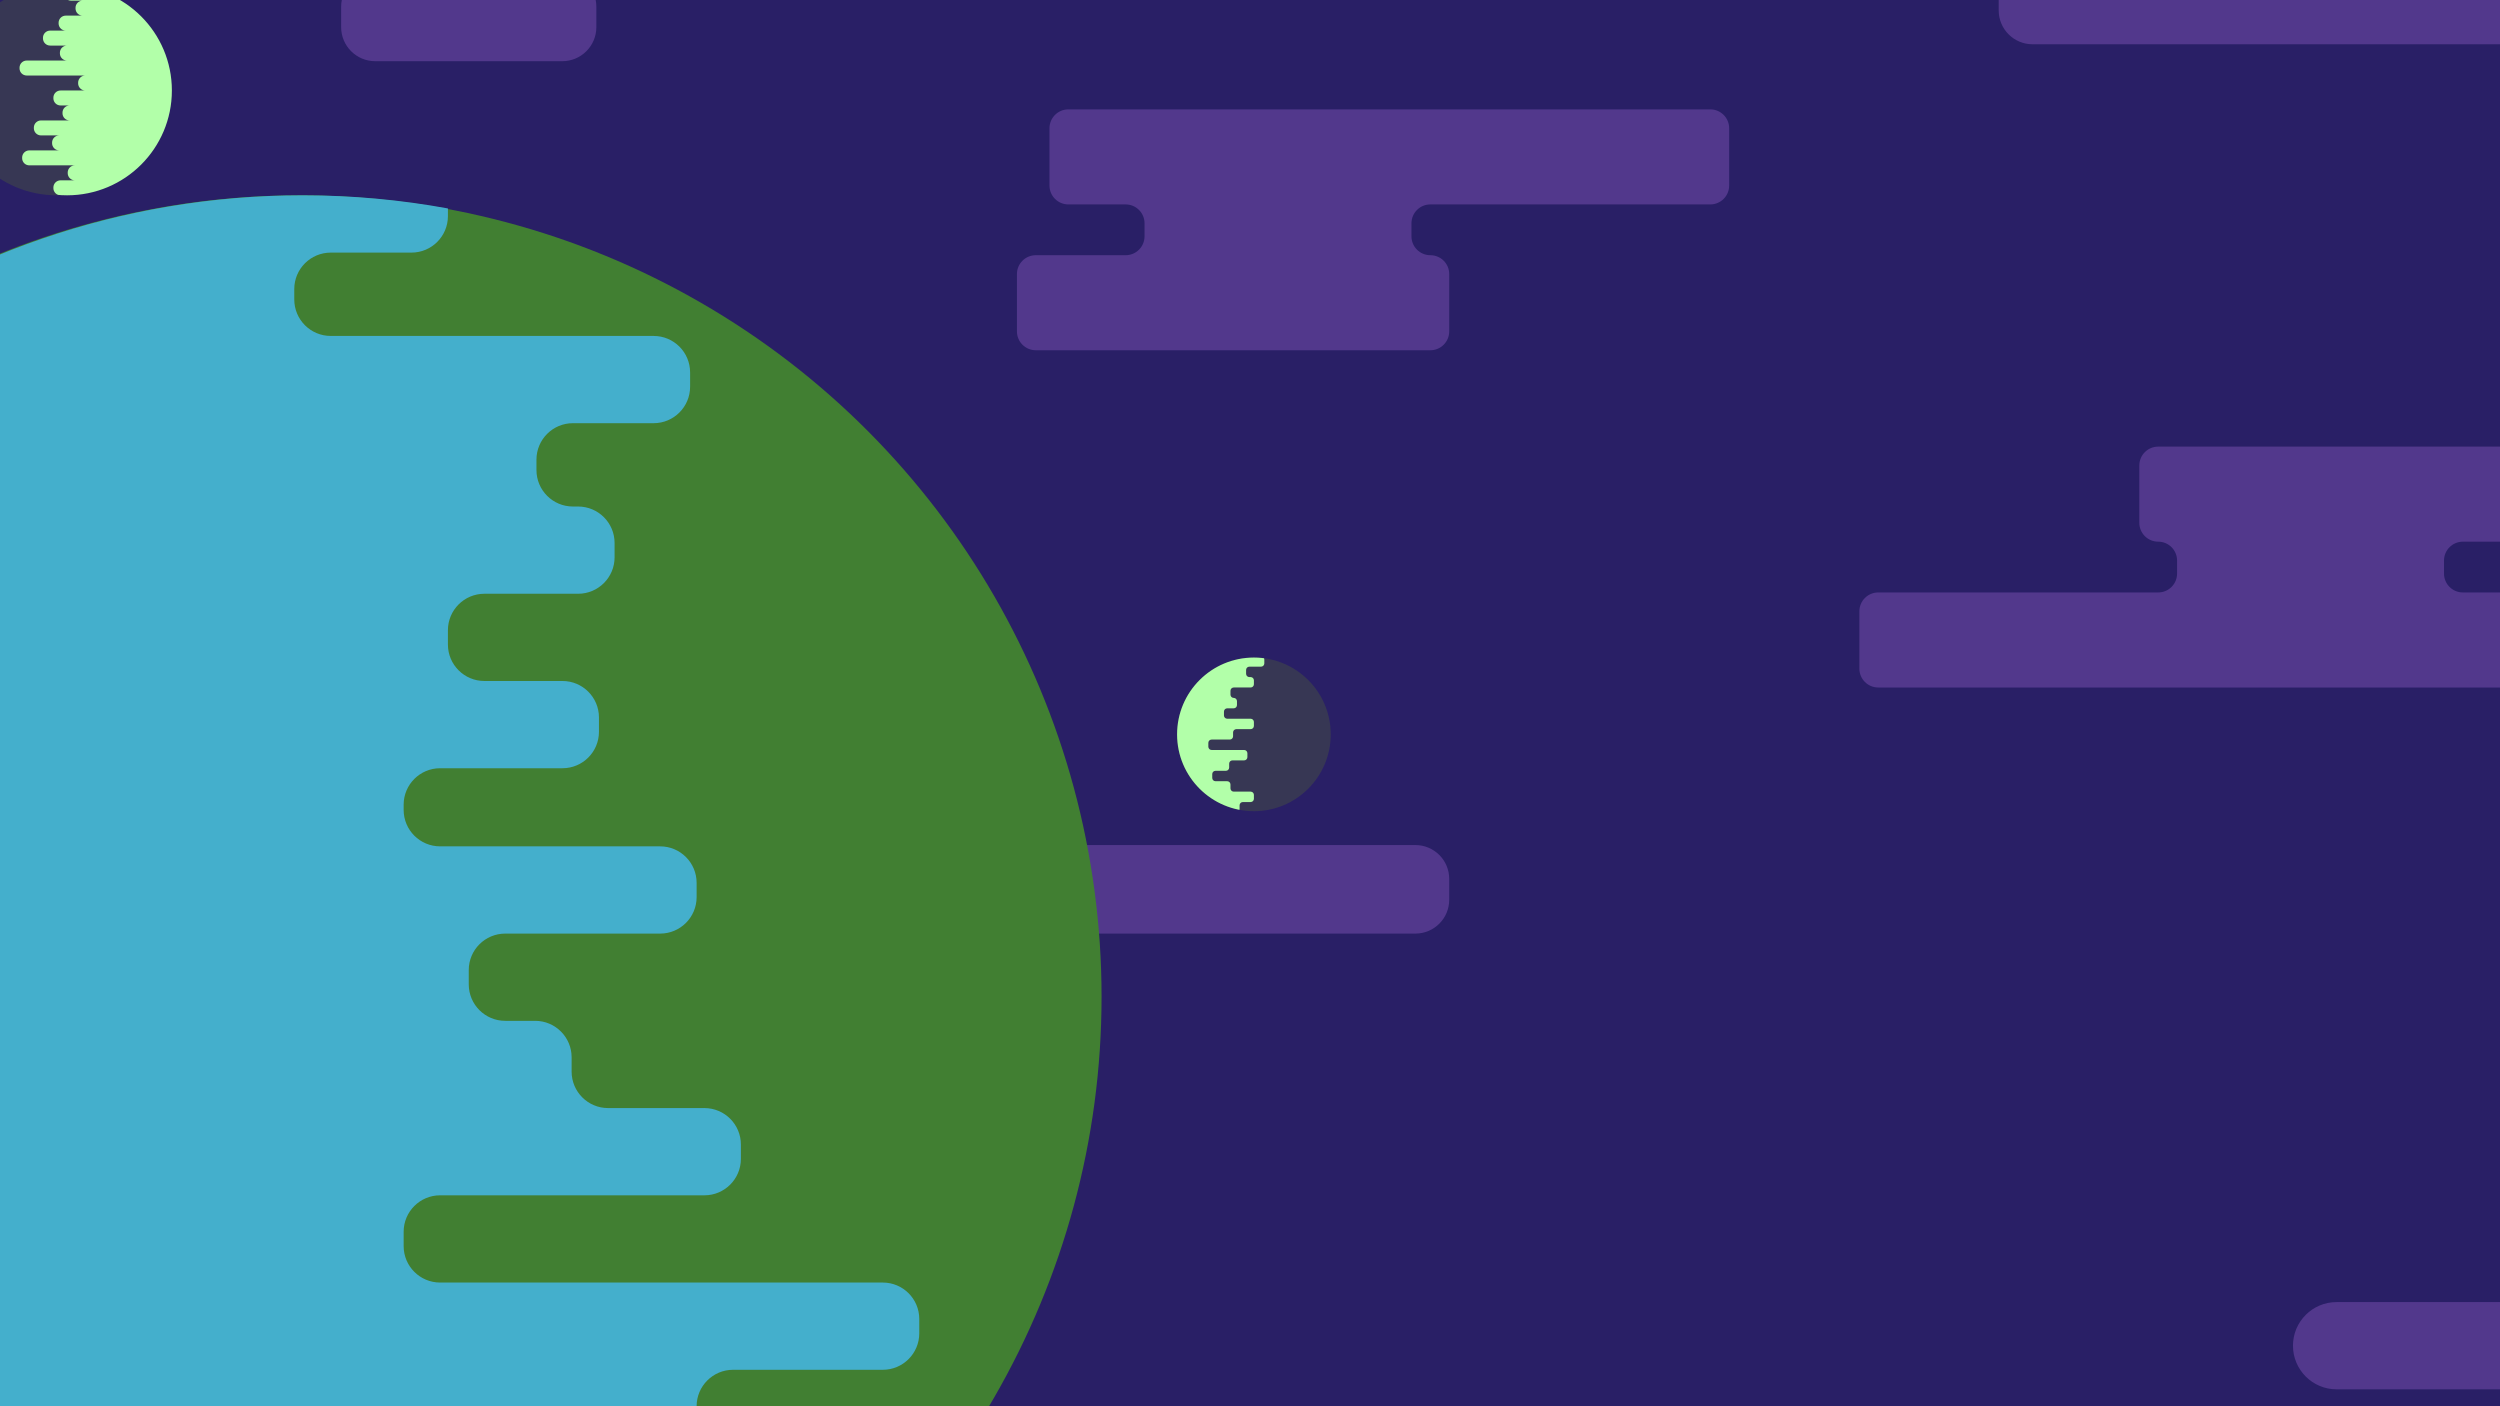 <?xml version="1.0" encoding="utf-8"?>
<!-- Generator: Adobe Illustrator 26.5.0, SVG Export Plug-In . SVG Version: 6.00 Build 0)  -->
<svg version="1.1" id="Layer_1" xmlns="http://www.w3.org/2000/svg" xmlns:xlink="http://www.w3.org/1999/xlink" x="0px" y="0px"
	 viewBox="0 0 1920 1080" style="enable-background:new 0 0 1920 1080;" xml:space="preserve">
<style type="text/css">
	.st0{fill:#291F66;}
	.st1{fill:#52388C;}
	.st2{fill:none;}
	.st3{fill:#417F32;}
	.st4{fill:#44AFCC;}
	.st5{fill:#373754;}
	.st6{clip-path:url(#SVGID_00000137106552276579330020000000805284165437227693_);fill:#B2FFA9;}
	.st7{clip-path:url(#SVGID_00000096020934411920534880000016419614910168002951_);fill:#B2FFA9;}
	.st8{display:none;}
	.st9{display:inline;fill:#F86624;}
	.st10{display:inline;fill:#EA3546;}
	.st11{display:inline;fill:#F427B6;}
	.st12{display:inline;fill:#F45DD4;}
	.st13{display:inline;fill:none;stroke:#CCCCCC;stroke-width:7;stroke-linecap:round;stroke-miterlimit:10;}
	.st14{display:inline;fill:none;stroke:#999999;stroke-width:12;stroke-linecap:round;stroke-miterlimit:10;}
	.st15{display:inline;fill:none;stroke:#808080;stroke-width:7;stroke-linecap:round;stroke-miterlimit:10;}
	.st16{display:inline;fill:none;stroke:#F427B6;stroke-width:5;stroke-linecap:round;stroke-linejoin:round;stroke-miterlimit:10;}
</style>
<g id="Layer_2_00000087414199206016518250000000733180922073641857_">
	<rect x="-18" y="-15" class="st0" width="1961" height="1115"/>
</g>
<g id="Layer_3">
	<path class="st1" d="M1087,717H636c-14.36,0-26-11.64-26-26v-16c0-14.36,11.64-26,26-26h451c14.36,0,26,11.64,26,26v16
		C1113,705.36,1101.36,717,1087,717z"/>
	<path class="st1" d="M1794.5,1000h201.67c18.5,0,33.5,15,33.5,33.5l0,0c0,18.5-15,33.5-33.5,33.5H1794.5c-18.5,0-33.5-15-33.5-33.5
		l0,0C1761,1015,1776,1000,1794.5,1000z"/>
	<path class="st1" d="M431.83,47H288.17C273.72,47,262,35.28,262,20.83V5.17C262-9.28,273.72-21,288.17-21h143.67
		C446.28-21,458-9.28,458,5.17v15.67C458,35.28,446.28,47,431.83,47z"/>
	<path class="st1" d="M1328,142.5v-44c0-8.01-6.49-14.5-14.5-14.5h-493c-8.01,0-14.5,6.49-14.5,14.5v44c0,8.01,6.49,14.5,14.5,14.5
		h44c8.01,0,14.5,6.49,14.5,14.5v10c0,8.01-6.49,14.5-14.5,14.5h-69c-8.01,0-14.5,6.49-14.5,14.5v44c0,8.01,6.49,14.5,14.5,14.5h303
		c8.01,0,14.5-6.49,14.5-14.5v-44c0-8.01-6.49-14.5-14.5-14.5l0,0c-8.01,0-14.5-6.49-14.5-14.5v-10c0-8.01,6.49-14.5,14.5-14.5h215
		C1321.51,157,1328,150.51,1328,142.5z"/>
	<path class="st1" d="M1428,469.5v44c0,8.01,6.49,14.5,14.5,14.5h493c8.01,0,14.5-6.49,14.5-14.5v-44c0-8.01-6.49-14.5-14.5-14.5
		h-44c-8.01,0-14.5-6.49-14.5-14.5v-10c0-8.01,6.49-14.5,14.5-14.5h69c8.01,0,14.5-6.49,14.5-14.5v-44c0-8.01-6.49-14.5-14.5-14.5
		h-303c-8.01,0-14.5,6.49-14.5,14.5v44c0,8.01,6.49,14.5,14.5,14.5l0,0c8.01,0,14.5,6.49,14.5,14.5v10c0,8.01-6.49,14.5-14.5,14.5
		h-215C1434.49,455,1428,461.49,1428,469.5z"/>
	<path class="st1" d="M2012,34h-451c-14.36,0-26-11.64-26-26V-8c0-14.36,11.64-26,26-26h451c14.36,0,26,11.64,26,26V8
		C2038,22.36,2026.36,34,2012,34z"/>
</g>
<g id="Layer_1_00000124867224702586454470000001144228760956122812_">
	<polygon class="st2" points="-21,499 -18,499 -18,499 	"/>
	<circle class="st3" cx="230.5" cy="765.5" r="615.5"/>
	<path class="st4" d="M706,1024v-11c0-15.46-12.54-28-28-28H338c-15.46,0-28-12.54-28-28v-11c0-15.46,12.54-28,28-28h203
		c15.46,0,28-12.54,28-28v-11c0-15.46-12.54-28-28-28h-74c-15.46,0-28-12.54-28-28v-11c0-15.46-12.54-28-28-28h-23
		c-15.46,0-28-12.54-28-28v-11c0-15.46,12.54-28,28-28h119c15.46,0,28-12.54,28-28v-11c0-15.46-12.54-28-28-28H338
		c-15.46,0-28-12.54-28-28v-4c0-15.46,12.54-28,28-28h94c15.46,0,28-12.54,28-28v-11c0-15.46-12.54-28-28-28h-60
		c-15.46,0-28-12.54-28-28v-11c0-15.46,12.54-28,28-28h72c15.46,0,28-12.54,28-28v-11c0-15.46-12.54-28-28-28h-4
		c-15.46,0-28-12.54-28-28v-8c0-15.46,12.54-28,28-28h62c15.46,0,28-12.54,28-28v-11c0-15.46-12.54-28-28-28H254
		c-15.46,0-28-12.54-28-28v-8c0-15.46,12.54-28,28-28h62c15.46,0,28-12.54,28-28v-5.92C307.84,153.47,270.57,150,232.5,150
		c-140.32,0-269.66,46.96-373.19,126.01c1.72,3.63,2.69,7.7,2.69,11.99v6c0,15.46-12.54,28-28,28h-28.27
		c-19.1,18.39-37.02,37.99-53.63,58.69c5.07,5.13,12.12,8.31,19.9,8.31h4c15.46,0,28,12.54,28,28v11c0,15.46-12.54,28-28,28h-72
		c-1.28,0-2.54,0.09-3.78,0.26c-8.45,14.51-16.33,29.4-23.59,44.64c2.71,12.63,13.93,22.1,27.37,22.1h60c15.46,0,28,12.54,28,28v11
		c0,15.46-12.54,28-28,28h-94c-15.46,0-28,12.54-28,28v11c0,15.46,12.54,28,28,28h169c15.46,0,28,12.54,28,28v4
		c0,15.46-12.54,28-28,28h-119c-15.46,0-28,12.54-28,28v11c0,15.46,12.54,28,28,28h23c15.46,0,28,12.54,28,28v11
		c0,15.46,12.54,28,28,28h74c15.46,0,28,12.54,28,28v11c0,15.46-12.54,28-28,28h-203c-13.81,0-25.27,10-27.57,23.15
		c4.02,13.54,8.51,26.88,13.42,40.01C-340,983.6-335.16,985-330,985h225c15.46,0,28,12.54,28,28v8c0,15.46-12.54,28-28,28l0,0
		c-15.46,0-28,12.54-28,28v11c0,15.46,12.54,28,28,28h612c15.46,0,28-12.54,28-28v-8c0-15.46,12.54-28,28-28h115
		C693.46,1052,706,1039.46,706,1024z"/>
</g>
<g id="Layer_4">
	<circle class="st5" cx="43.5" cy="69.5" r="80.5"/>
	<g>
		<g>
			<defs>
				<circle id="SVGID_1_" cx="51.5" cy="69.5" r="80.5"/>
			</defs>
			<clipPath id="SVGID_00000135670401597029593470000010961461712277222283_">
				<use xlink:href="#SVGID_1_"  style="overflow:visible;"/>
			</clipPath>
			<path style="clip-path:url(#SVGID_00000135670401597029593470000010961461712277222283_);fill:#B2FFA9;" d="M207.5,58h-45
				c3.04,0,5.5-2.46,5.5-5.5V52c0-3.04-2.46-5.5-5.5-5.5h31c3.04,0,5.5-2.46,5.5-5.5v-0.5c0-3.04-2.46-5.5-5.5-5.5h-13
				c3.04,0,5.5-2.46,5.5-5.5V29c0-3.04-2.46-5.5-5.5-5.5h12c3.04,0,5.5-2.46,5.5-5.5v-0.5c0-3.04-2.46-5.5-5.5-5.5h13
				c3.04,0,5.5-2.46,5.5-5.5V6c0-3.04-2.46-5.5-5.5-5.5h-9c3.04,0,5.5-2.46,5.5-5.5v-0.5c0-3.04-2.46-5.5-5.5-5.5h-142
				C51.46-11,49-8.54,49-5.5V-5c0,3.04,2.46,5.5,5.5,5.5h9C60.46,0.5,58,2.96,58,6v0.5c0,3.04,2.46,5.5,5.5,5.5h-13
				c-3.04,0-5.5,2.46-5.5,5.5V18c0,3.04,2.46,5.5,5.5,5.5h-12c-3.04,0-5.5,2.46-5.5,5.5v0.5c0,3.04,2.46,5.5,5.5,5.5h13
				c-3.04,0-5.5,2.46-5.5,5.5V41c0,3.04,2.46,5.5,5.5,5.5h-31c-3.04,0-5.5,2.46-5.5,5.5v0.5c0,3.04,2.46,5.5,5.5,5.5h45
				c-3.04,0-5.5,2.46-5.5,5.5V64c0,3.04,2.46,5.5,5.5,5.5h-19c-3.04,0-5.5,2.46-5.5,5.5v0.5c0,3.04,2.46,5.5,5.5,5.5h7
				c-3.04,0-5.5,2.46-5.5,5.5V87c0,3.04,2.46,5.5,5.5,5.5h-22c-3.04,0-5.5,2.46-5.5,5.5v0.5c0,3.04,2.46,5.5,5.5,5.5h14
				c-3.04,0-5.5,2.46-5.5,5.5v0.5c0,3.04,2.46,5.5,5.5,5.5h-23c-3.04,0-5.5,2.46-5.5,5.5v0.5c0,3.04,2.46,5.5,5.5,5.5h35
				c-3.04,0-5.5,2.46-5.5,5.5v0.5c0,3.04,2.46,5.5,5.5,5.5h-11c-3.04,0-5.5,2.46-5.5,5.5v0.5c0,3.04,2.46,5.5,5.5,5.5h142
				c3.04,0,5.5-2.46,5.5-5.5V144c0-3.04-2.46-5.5-5.5-5.5h11c3.04,0,5.5-2.46,5.5-5.5v-0.5c0-3.04-2.46-5.5-5.5-5.5h-35
				c3.04,0,5.5-2.46,5.5-5.5V121c0-3.04-2.46-5.5-5.5-5.5h23c3.04,0,5.5-2.46,5.5-5.5v-0.5c0-3.04-2.46-5.5-5.5-5.5h-14
				c3.04,0,5.5-2.46,5.5-5.5V98c0-3.04-2.46-5.5-5.5-5.5h22c3.04,0,5.5-2.46,5.5-5.5v-0.5c0-3.04-2.46-5.5-5.5-5.5h-7
				c3.04,0,5.5-2.46,5.5-5.5V75c0-3.04-2.46-5.5-5.5-5.5h19c3.04,0,5.5-2.46,5.5-5.5v-0.5C213,60.46,210.54,58,207.5,58z"/>
		</g>
	</g>
</g>
<g id="Layer_5">
	<circle class="st5" cx="963" cy="564" r="59"/>
	<g>
		<g>
			<defs>
				<circle id="SVGID_00000134943559047326560860000009125366592393897868_" cx="963" cy="564" r="59"/>
			</defs>
			<clipPath id="SVGID_00000103966598393675609420000010540922602789227946_">
				<use xlink:href="#SVGID_00000134943559047326560860000009125366592393897868_"  style="overflow:visible;"/>
			</clipPath>
			<path style="clip-path:url(#SVGID_00000103966598393675609420000010540922602789227946_);fill:#B2FFA9;" d="M971,509.5v-3
				c0-1.38-1.12-2.5-2.5-2.5h-59c-1.38,0-2.5,1.12-2.5,2.5v3c0,1.38-1.12,2.5-2.5,2.5h-9c-1.38,0-2.5,1.12-2.5,2.5v3
				c0,1.38,1.12,2.5,2.5,2.5h1c1.38,0,2.5,1.12,2.5,2.5v3c0,1.38-1.12,2.5-2.5,2.5h-13c-1.38,0-2.5,1.12-2.5,2.5v3
				c0,1.38,1.12,2.5,2.5,2.5l0,0c1.38,0,2.5,1.12,2.5,2.5v3c0,1.38-1.12,2.5-2.5,2.5h-5c-1.38,0-2.5,1.12-2.5,2.5v3
				c0,1.38,1.12,2.5,2.5,2.5h18c1.38,0,2.5,1.12,2.5,2.5v3c0,1.38-1.12,2.5-2.5,2.5h-11c-1.38,0-2.5,1.12-2.5,2.5v3
				c0,1.38-1.12,2.5-2.5,2.5h-14c-1.38,0-2.5,1.12-2.5,2.5v3c0,1.38,1.12,2.5,2.5,2.5h25c1.38,0,2.5,1.12,2.5,2.5v3
				c0,1.38-1.12,2.5-2.5,2.5h-9c-1.38,0-2.5,1.12-2.5,2.5v3c0,1.38-1.12,2.5-2.5,2.5h-8c-1.38,0-2.5,1.12-2.5,2.5v3
				c0,1.38,1.12,2.5,2.5,2.5h9c1.38,0,2.5,1.12,2.5,2.5v3c0,1.38,1.12,2.5,2.5,2.5h13c1.38,0,2.5,1.12,2.5,2.5v3
				c0,1.38-1.12,2.5-2.5,2.5h-6c-1.38,0-2.5,1.12-2.5,2.5v3c0,1.38,1.12,2.5,2.5,2.5h59c1.38,0,2.5-1.12,2.5-2.5v-3
				c0-1.38,1.12-2.5,2.5-2.5h6c1.38,0,2.5-1.12,2.5-2.5v-3c0-1.38-1.12-2.5-2.5-2.5h-13c-1.38,0-2.5-1.12-2.5-2.5v-3
				c0-1.38-1.12-2.5-2.5-2.5h-9c-1.38,0-2.5-1.12-2.5-2.5v-3c0-1.38,1.12-2.5,2.5-2.5h8c1.38,0,2.5-1.12,2.5-2.5v-3
				c0-1.38,1.12-2.5,2.5-2.5h9c1.38,0,2.5-1.12,2.5-2.5v-3c0-1.38-1.12-2.5-2.5-2.5h-25c-1.38,0-2.5-1.12-2.5-2.5v-3
				c0-1.38,1.12-2.5,2.5-2.5h14c1.38,0,2.5-1.12,2.5-2.5v-3c0-1.38,1.12-2.5,2.5-2.5h11c1.38,0,2.5-1.12,2.5-2.5v-3
				c0-1.38-1.12-2.5-2.5-2.5h-18c-1.38,0-2.5-1.12-2.5-2.5v-3c0-1.38,1.12-2.5,2.5-2.5h5c1.38,0,2.5-1.12,2.5-2.5v-3
				c0-1.38-1.12-2.5-2.5-2.5l0,0c-1.38,0-2.5-1.12-2.5-2.5v-3c0-1.38,1.12-2.5,2.5-2.5h13c1.38,0,2.5-1.12,2.5-2.5v-3
				c0-1.38-1.12-2.5-2.5-2.5h-1c-1.38,0-2.5-1.12-2.5-2.5v-3c0-1.38,1.12-2.5,2.5-2.5h9C969.88,512,971,510.88,971,509.5z"/>
		</g>
	</g>
</g>
<g id="Layer_6" class="st8">
	<path class="st9" d="M541.98,84.46c-10.49,3.7-41.89-15.03-41.89-15.03l19.33-12.54l-17.53-18.77l42.97,4.29l-5.43-14.57
		c0,0,13.31-1.19,16.82,1.15c4.11,2.75,8.8,17.71,8.8,17.71S552.41,80.78,541.98,84.46z"/>
	<path class="st10" d="M544.85,80.2c-8.4,2.96-33.53-12.03-33.53-12.03l15.47-10.03l-14.03-15.02l34.39,3.43l-4.34-11.66
		c0,0,10.66-0.95,13.46,0.92c3.29,2.2,7.05,14.17,7.05,14.17S553.2,77.26,544.85,80.2z"/>
	<circle class="st11" cx="597.12" cy="89.02" r="53"/>
	<circle class="st12" cx="591.17" cy="84.5" r="45.17"/>
	<line class="st13" x1="534.56" y1="34.8" x2="394.56" y2="-47.2"/>
	<line class="st14" x1="496.56" y1="43.8" x2="356.56" y2="-38.2"/>
	<line class="st14" x1="501.56" y1="23.8" x2="361.56" y2="-58.2"/>
	<line class="st15" x1="492.56" y1="49.8" x2="352.56" y2="-32.2"/>
	<line class="st13" x1="502" y1="61" x2="362" y2="-21"/>
	<line class="st15" x1="532.56" y1="25.8" x2="392.56" y2="-56.2"/>
	<line class="st15" x1="431.56" y1="25.8" x2="291.56" y2="-56.2"/>
	<polygon class="st16" points="632.5,54.2 614.5,54.2 605.5,69.79 614.5,85.38 632.5,85.38 641.5,69.79 	"/>
</g>
</svg>
